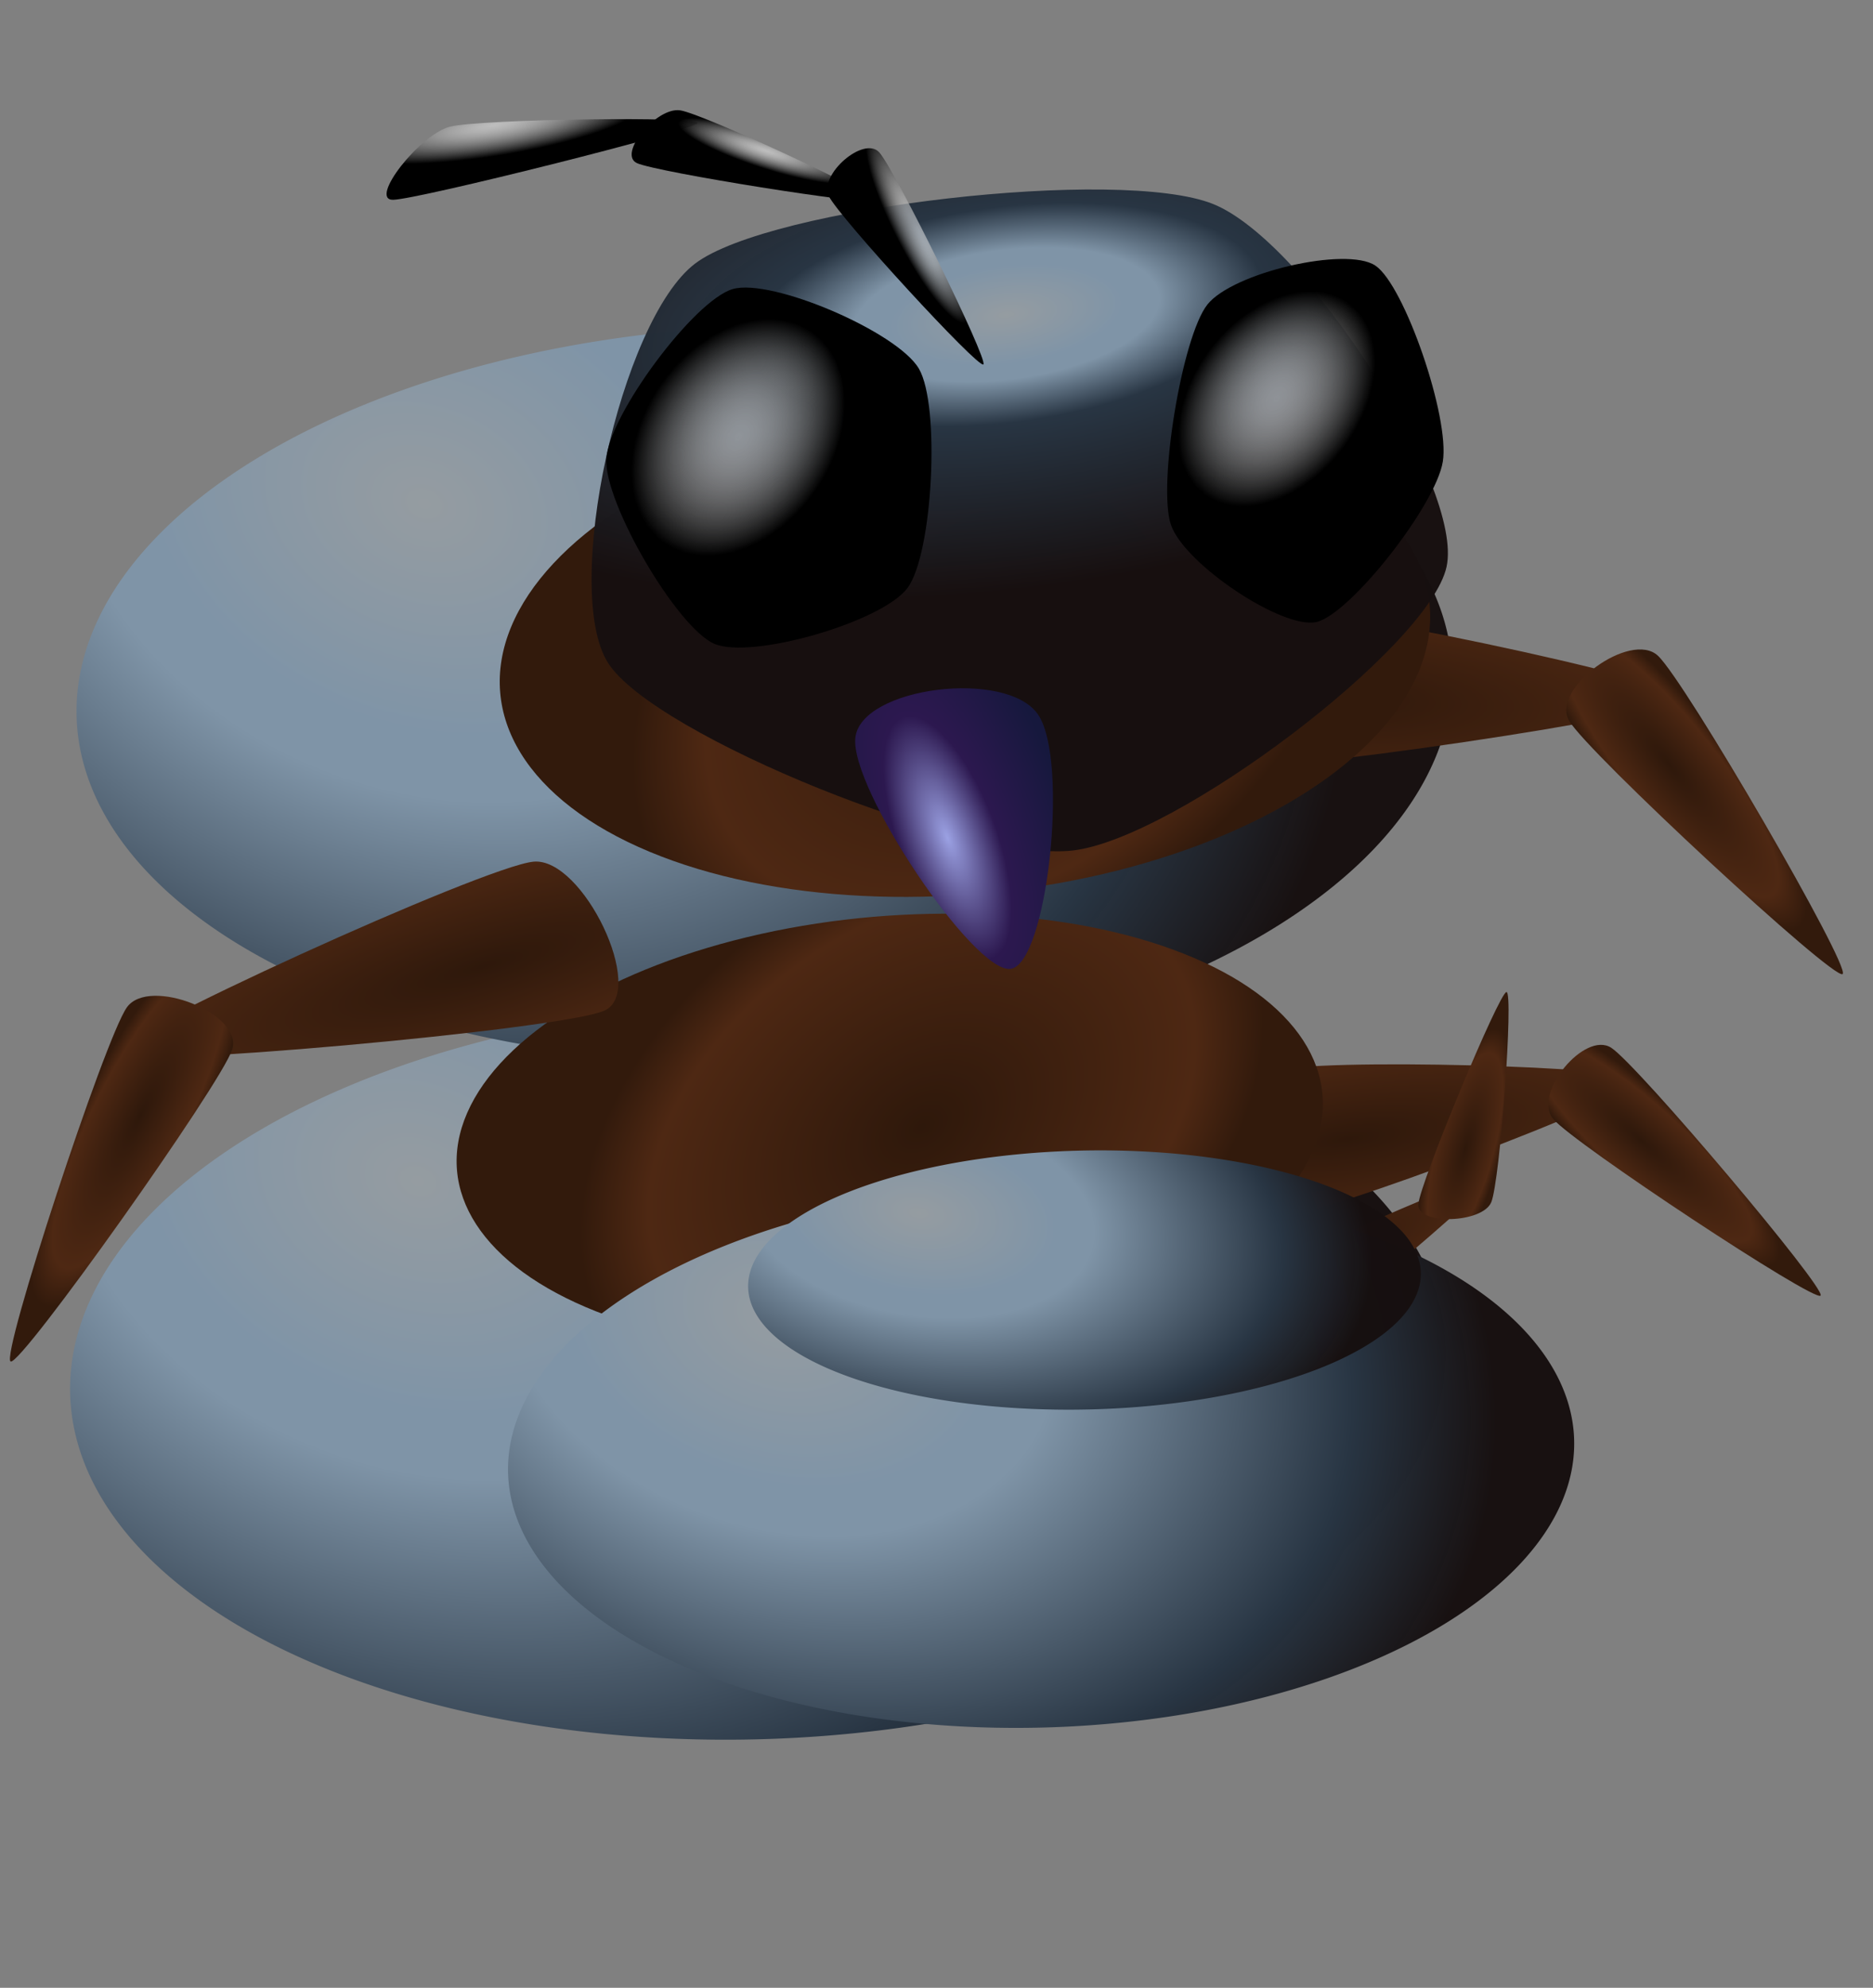 <?xml version="1.0" encoding="UTF-8" standalone="no"?>
<!-- Created with Inkscape (http://www.inkscape.org/) -->

<svg
   width="59.258mm"
   height="62.855mm"
   viewBox="0 0 59.258 62.855"
   version="1.1"
   id="svg5"
   inkscape:version="1.1 (c68e22c387, 2021-05-23)"
   sodipodi:docname="PillRoller1.svg"
   xmlns:inkscape="http://www.inkscape.org/namespaces/inkscape"
   xmlns:sodipodi="http://sodipodi.sourceforge.net/DTD/sodipodi-0.dtd"
   xmlns:xlink="http://www.w3.org/1999/xlink"
   xmlns="http://www.w3.org/2000/svg"
   xmlns:svg="http://www.w3.org/2000/svg">
  <rect x="0" y="0" width="59.258" height="62.855" fill="#808080" stroke="none"/>
  <sodipodi:namedview
     id="namedview7"
     pagecolor="#ffffff"
     bordercolor="#666666"
     borderopacity="1.0"
     inkscape:pageshadow="2"
     inkscape:pageopacity="0.0"
     inkscape:pagecheckerboard="0"
     inkscape:document-units="mm"
     showgrid="false"
     inkscape:snap-nodes="false"
     inkscape:snap-others="false"
     inkscape:snap-grids="false"
     inkscape:snap-to-guides="false"
     inkscape:zoom="2"
     inkscape:cx="229.25"
     inkscape:cy="135.25"
     inkscape:window-width="1920"
     inkscape:window-height="1017"
     inkscape:window-x="1912"
     inkscape:window-y="-8"
     inkscape:window-maximized="1"
     inkscape:current-layer="g52825"
     inkscape:snap-global="false"
     fit-margin-top="0.5"
     fit-margin-right="0.5"
     fit-margin-bottom="0.5"
     fit-margin-left="0.5"
     lock-margins="false">
    <inkscape:grid
       type="xygrid"
       id="grid124351"
       originx="2269.421"
       originy="286.843" />
  </sodipodi:namedview>
  <defs
     id="defs2">
    <linearGradient
       inkscape:collect="always"
       id="linearGradient13997">
      <stop
         style="stop-color:#959ca1;stop-opacity:1"
         offset="0"
         id="stop13987" />
      <stop
         style="stop-color:#7f94a7;stop-opacity:1"
         offset="0.179"
         id="stop13989" />
      <stop
         style="stop-color:#7f94a7;stop-opacity:1"
         offset="0.234"
         id="stop13991" />
      <stop
         style="stop-color:#283543;stop-opacity:1"
         offset="0.392"
         id="stop13993" />
      <stop
         style="stop-color:#160f0f;stop-opacity:0.988"
         offset="1"
         id="stop13995" />
    </linearGradient>
    <linearGradient
       inkscape:collect="always"
       id="linearGradient7850">
      <stop
         style="stop-color:#ffffff;stop-opacity:0.488"
         offset="0"
         id="stop7846" />
      <stop
         style="stop-color:#000000;stop-opacity:1"
         offset="1"
         id="stop7848" />
    </linearGradient>
    <linearGradient
       inkscape:collect="always"
       id="linearGradient5452">
      <stop
         style="stop-color:#9ba1e3;stop-opacity:1"
         offset="0"
         id="stop6658" />
      <stop
         style="stop-color:#2c184f;stop-opacity:1"
         offset="0.395"
         id="stop6723" />
      <stop
         style="stop-color:#16183d;stop-opacity:1"
         offset="1"
         id="stop6660" />
    </linearGradient>
    <linearGradient
       inkscape:collect="always"
       id="linearGradient6576">
      <stop
         style="stop-color:#2e180b;stop-opacity:1"
         offset="0"
         id="stop6572" />
      <stop
         style="stop-color:#4e2813;stop-opacity:1;"
         offset="0.8"
         id="stop7205" />
      <stop
         style="stop-color:#321a0c;stop-opacity:1"
         offset="1"
         id="stop6574" />
    </linearGradient>
    <linearGradient
       inkscape:collect="always"
       id="linearGradient5452-3">
      <stop
         style="stop-color:#959ca1;stop-opacity:1"
         offset="0"
         id="stop5448" />
      <stop
         style="stop-color:#7f94a7;stop-opacity:1"
         offset="0.304"
         id="stop11976" />
      <stop
         style="stop-color:#7f94a7;stop-opacity:1"
         offset="0.386"
         id="stop12876" />
      <stop
         style="stop-color:#283543;stop-opacity:1"
         offset="0.8"
         id="stop12234" />
      <stop
         style="stop-color:#160f0f;stop-opacity:0.988"
         offset="1"
         id="stop5450" />
    </linearGradient>
    <inkscape:path-effect
       effect="bspline"
       id="path-effect58017"
       is_visible="true"
       lpeversion="1"
       weight="33.333"
       steps="2"
       helper_size="0"
       apply_no_weight="true"
       apply_with_weight="true"
       only_selected="false" />
    <inkscape:path-effect
       effect="bspline"
       id="path-effect32736"
       is_visible="true"
       lpeversion="1"
       weight="33.333"
       steps="2"
       helper_size="0"
       apply_no_weight="true"
       apply_with_weight="true"
       only_selected="false" />
    <inkscape:path-effect
       effect="bspline"
       id="path-effect32486"
       is_visible="true"
       lpeversion="1"
       weight="33.333"
       steps="2"
       helper_size="0"
       apply_no_weight="true"
       apply_with_weight="true"
       only_selected="false" />
    <inkscape:path-effect
       effect="bspline"
       id="path-effect27261"
       is_visible="true"
       lpeversion="1"
       weight="33.333"
       steps="2"
       helper_size="0"
       apply_no_weight="true"
       apply_with_weight="true"
       only_selected="false" />
    <inkscape:path-effect
       effect="bspline"
       id="path-effect16766"
       is_visible="true"
       lpeversion="1"
       weight="33.333"
       steps="2"
       helper_size="0"
       apply_no_weight="true"
       apply_with_weight="true"
       only_selected="false" />
    <inkscape:path-effect
       effect="bspline"
       id="path-effect16762"
       is_visible="true"
       lpeversion="1"
       weight="33.333"
       steps="2"
       helper_size="0"
       apply_no_weight="true"
       apply_with_weight="true"
       only_selected="false" />
    <inkscape:path-effect
       effect="bspline"
       id="path-effect15411"
       is_visible="true"
       lpeversion="1"
       weight="33.333"
       steps="2"
       helper_size="0"
       apply_no_weight="true"
       apply_with_weight="true"
       only_selected="false" />
    <inkscape:path-effect
       effect="bspline"
       id="path-effect10435"
       is_visible="true"
       lpeversion="1"
       weight="33.333"
       steps="2"
       helper_size="0"
       apply_no_weight="true"
       apply_with_weight="true"
       only_selected="false" />
    <inkscape:path-effect
       effect="bspline"
       id="path-effect10431"
       is_visible="true"
       lpeversion="1"
       weight="33.333"
       steps="2"
       helper_size="0"
       apply_no_weight="true"
       apply_with_weight="true"
       only_selected="false" />
    <inkscape:path-effect
       effect="bspline"
       id="path-effect10361"
       is_visible="true"
       lpeversion="1"
       weight="33.333"
       steps="2"
       helper_size="0"
       apply_no_weight="true"
       apply_with_weight="true"
       only_selected="false" />
    <inkscape:path-effect
       effect="bspline"
       id="path-effect6308"
       is_visible="true"
       lpeversion="1"
       weight="33.333"
       steps="2"
       helper_size="0"
       apply_no_weight="true"
       apply_with_weight="true"
       only_selected="false" />
    <inkscape:path-effect
       effect="bspline"
       id="path-effect3491"
       is_visible="true"
       lpeversion="1"
       weight="33.333"
       steps="2"
       helper_size="0"
       apply_no_weight="true"
       apply_with_weight="true"
       only_selected="false" />
    <inkscape:path-effect
       effect="bspline"
       id="path-effect160184"
       is_visible="true"
       lpeversion="1"
       weight="33.333"
       steps="2"
       helper_size="0"
       apply_no_weight="true"
       apply_with_weight="true"
       only_selected="false" />
    <inkscape:path-effect
       effect="bspline"
       id="path-effect158490"
       is_visible="true"
       lpeversion="1"
       weight="33.333"
       steps="2"
       helper_size="0"
       apply_no_weight="true"
       apply_with_weight="true"
       only_selected="false" />
    <inkscape:path-effect
       effect="bspline"
       id="path-effect156359"
       is_visible="true"
       lpeversion="1"
       weight="33.333"
       steps="2"
       helper_size="0"
       apply_no_weight="true"
       apply_with_weight="true"
       only_selected="false" />
    <inkscape:path-effect
       effect="bspline"
       id="path-effect156352"
       is_visible="true"
       lpeversion="1"
       weight="33.333"
       steps="2"
       helper_size="0"
       apply_no_weight="true"
       apply_with_weight="true"
       only_selected="false" />
    <inkscape:path-effect
       effect="bspline"
       id="path-effect155846"
       is_visible="true"
       lpeversion="1"
       weight="33.333"
       steps="2"
       helper_size="0"
       apply_no_weight="true"
       apply_with_weight="true"
       only_selected="false" />
    <inkscape:path-effect
       effect="bspline"
       id="path-effect155842"
       is_visible="true"
       lpeversion="1"
       weight="33.333"
       steps="2"
       helper_size="0"
       apply_no_weight="true"
       apply_with_weight="true"
       only_selected="false" />
    <inkscape:path-effect
       effect="bspline"
       id="path-effect155838"
       is_visible="true"
       lpeversion="1"
       weight="33.333"
       steps="2"
       helper_size="0"
       apply_no_weight="true"
       apply_with_weight="true"
       only_selected="false" />
    <inkscape:path-effect
       effect="bspline"
       id="path-effect155834"
       is_visible="true"
       lpeversion="1"
       weight="33.333"
       steps="2"
       helper_size="0"
       apply_no_weight="true"
       apply_with_weight="true"
       only_selected="false" />
    <inkscape:path-effect
       effect="bspline"
       id="path-effect155415"
       is_visible="true"
       lpeversion="1"
       weight="33.333"
       steps="2"
       helper_size="0"
       apply_no_weight="true"
       apply_with_weight="true"
       only_selected="false" />
    <inkscape:path-effect
       effect="bspline"
       id="path-effect147247"
       is_visible="true"
       lpeversion="1"
       weight="33.333"
       steps="2"
       helper_size="0"
       apply_no_weight="true"
       apply_with_weight="true"
       only_selected="false" />
    <inkscape:path-effect
       effect="bspline"
       id="path-effect144351"
       is_visible="true"
       lpeversion="1"
       weight="33.333"
       steps="2"
       helper_size="0"
       apply_no_weight="true"
       apply_with_weight="true"
       only_selected="false" />
    <inkscape:path-effect
       effect="bspline"
       id="path-effect143174"
       is_visible="true"
       lpeversion="1"
       weight="33.333"
       steps="2"
       helper_size="0"
       apply_no_weight="true"
       apply_with_weight="true"
       only_selected="false" />
    <inkscape:path-effect
       effect="bspline"
       id="path-effect124359"
       is_visible="true"
       lpeversion="1"
       weight="33.333"
       steps="2"
       helper_size="0"
       apply_no_weight="true"
       apply_with_weight="true"
       only_selected="false" />
    <inkscape:path-effect
       effect="bspline"
       id="path-effect124355"
       is_visible="true"
       lpeversion="1"
       weight="33.333"
       steps="2"
       helper_size="0"
       apply_no_weight="true"
       apply_with_weight="true"
       only_selected="false" />
    <inkscape:path-effect
       effect="bspline"
       id="path-effect124349"
       is_visible="true"
       lpeversion="1"
       weight="33.333"
       steps="2"
       helper_size="0"
       apply_no_weight="true"
       apply_with_weight="true"
       only_selected="false" />
    <inkscape:path-effect
       effect="bspline"
       id="path-effect122560"
       is_visible="true"
       lpeversion="1"
       weight="33.333"
       steps="2"
       helper_size="0"
       apply_no_weight="true"
       apply_with_weight="true"
       only_selected="false" />
    <inkscape:path-effect
       effect="bspline"
       id="path-effect121041"
       is_visible="true"
       lpeversion="1"
       weight="33.333"
       steps="2"
       helper_size="0"
       apply_no_weight="true"
       apply_with_weight="true"
       only_selected="false" />
    <inkscape:path-effect
       effect="bspline"
       id="path-effect120298"
       is_visible="true"
       lpeversion="1"
       weight="33.333"
       steps="2"
       helper_size="0"
       apply_no_weight="true"
       apply_with_weight="true"
       only_selected="false" />
    <inkscape:path-effect
       effect="bspline"
       id="path-effect119095"
       is_visible="true"
       lpeversion="1"
       weight="33.333"
       steps="2"
       helper_size="0"
       apply_no_weight="true"
       apply_with_weight="true"
       only_selected="false" />
    <inkscape:path-effect
       effect="bspline"
       id="path-effect119091"
       is_visible="true"
       lpeversion="1"
       weight="33.333"
       steps="2"
       helper_size="0"
       apply_no_weight="true"
       apply_with_weight="true"
       only_selected="false" />
    <inkscape:path-effect
       effect="bspline"
       id="path-effect118522"
       is_visible="true"
       lpeversion="1"
       weight="33.333"
       steps="2"
       helper_size="0"
       apply_no_weight="true"
       apply_with_weight="true"
       only_selected="false" />
    <inkscape:path-effect
       effect="bspline"
       id="path-effect113872"
       is_visible="true"
       lpeversion="1"
       weight="33.333"
       steps="2"
       helper_size="0"
       apply_no_weight="true"
       apply_with_weight="true"
       only_selected="false" />
    <inkscape:path-effect
       effect="bspline"
       id="path-effect113227"
       is_visible="true"
       lpeversion="1"
       weight="33.333"
       steps="2"
       helper_size="0"
       apply_no_weight="true"
       apply_with_weight="true"
       only_selected="false" />
    <inkscape:path-effect
       effect="bspline"
       id="path-effect104273"
       is_visible="true"
       lpeversion="1"
       weight="33.333"
       steps="2"
       helper_size="0"
       apply_no_weight="true"
       apply_with_weight="true"
       only_selected="false" />
    <inkscape:path-effect
       effect="bspline"
       id="path-effect104269"
       is_visible="true"
       lpeversion="1"
       weight="33.333"
       steps="2"
       helper_size="0"
       apply_no_weight="true"
       apply_with_weight="true"
       only_selected="false" />
    <inkscape:path-effect
       effect="bspline"
       id="path-effect101473"
       is_visible="true"
       lpeversion="1"
       weight="33.333"
       steps="2"
       helper_size="0"
       apply_no_weight="true"
       apply_with_weight="true"
       only_selected="false" />
    <inkscape:path-effect
       effect="bspline"
       id="path-effect97456"
       is_visible="true"
       lpeversion="1"
       weight="33.333"
       steps="2"
       helper_size="0"
       apply_no_weight="true"
       apply_with_weight="true"
       only_selected="false" />
    <inkscape:path-effect
       effect="bspline"
       id="path-effect96946"
       is_visible="true"
       lpeversion="1"
       weight="33.333"
       steps="2"
       helper_size="0"
       apply_no_weight="true"
       apply_with_weight="true"
       only_selected="false" />
    <inkscape:path-effect
       effect="bspline"
       id="path-effect96942"
       is_visible="true"
       lpeversion="1"
       weight="33.333"
       steps="2"
       helper_size="0"
       apply_no_weight="true"
       apply_with_weight="true"
       only_selected="false" />
    <inkscape:path-effect
       effect="bspline"
       id="path-effect87848"
       is_visible="true"
       lpeversion="1"
       weight="33.333"
       steps="2"
       helper_size="0"
       apply_no_weight="true"
       apply_with_weight="true"
       only_selected="false" />
    <inkscape:path-effect
       effect="bspline"
       id="path-effect81795"
       is_visible="true"
       lpeversion="1"
       weight="33.333"
       steps="2"
       helper_size="0"
       apply_no_weight="true"
       apply_with_weight="true"
       only_selected="false" />
    <inkscape:path-effect
       effect="bspline"
       id="path-effect80824"
       is_visible="true"
       lpeversion="1"
       weight="33.333"
       steps="2"
       helper_size="0"
       apply_no_weight="true"
       apply_with_weight="true"
       only_selected="false" />
    <inkscape:path-effect
       effect="bspline"
       id="path-effect74655"
       is_visible="true"
       lpeversion="1"
       weight="33.333"
       steps="2"
       helper_size="0"
       apply_no_weight="true"
       apply_with_weight="true"
       only_selected="false" />
    <inkscape:path-effect
       effect="bspline"
       id="path-effect67139"
       is_visible="true"
       lpeversion="1"
       weight="33.333"
       steps="2"
       helper_size="0"
       apply_no_weight="true"
       apply_with_weight="true"
       only_selected="false" />
    <inkscape:path-effect
       effect="bspline"
       id="path-effect65202"
       is_visible="true"
       lpeversion="1"
       weight="33.333"
       steps="2"
       helper_size="0"
       apply_no_weight="true"
       apply_with_weight="true"
       only_selected="false" />
    <inkscape:path-effect
       effect="bspline"
       id="path-effect54462"
       is_visible="true"
       lpeversion="1"
       weight="33.333"
       steps="2"
       helper_size="0"
       apply_no_weight="true"
       apply_with_weight="true"
       only_selected="false" />
    <inkscape:path-effect
       effect="bspline"
       id="path-effect54368"
       is_visible="true"
       lpeversion="1"
       weight="33.333"
       steps="2"
       helper_size="0"
       apply_no_weight="true"
       apply_with_weight="true"
       only_selected="false" />
    <inkscape:path-effect
       effect="bspline"
       id="path-effect52883"
       is_visible="true"
       lpeversion="1"
       weight="33.333"
       steps="2"
       helper_size="0"
       apply_no_weight="true"
       apply_with_weight="true"
       only_selected="false" />
    <marker
       style="overflow:visible"
       id="Arrow1Lstart"
       refX="0"
       refY="0"
       orient="auto"
       inkscape:stockid="Arrow1Lstart"
       inkscape:isstock="true">
      <path
         transform="matrix(0.8,0,0,0.8,10,0)"
         style="fill:context-stroke;fill-rule:evenodd;stroke:context-stroke;stroke-width:1pt"
         d="M 0,0 5,-5 -12.5,0 5,5 Z"
         id="path49299" />
    </marker>
    <linearGradient
       inkscape:collect="always"
       id="linearGradient43338">
      <stop
         style="stop-color:#24163d;stop-opacity:1"
         offset="0"
         id="stop43334" />
      <stop
         style="stop-color:#82288f;stop-opacity:1"
         offset="1"
         id="stop43336" />
    </linearGradient>
    <inkscape:path-effect
       effect="skeletal"
       id="path-effect39180"
       is_visible="true"
       lpeversion="1"
       pattern="m -1104.8,-61.85 a 15.133,18.266 29.558 0 1 -22.234,-0.23 15.133,18.266 29.558 0 1 3.824,-24.826 15.133,18.266 29.558 0 1 22.234,0.23 15.133,18.266 29.558 0 1 -3.824,24.826 z"
       copytype="repeated"
       prop_scale="1"
       scale_y_rel="false"
       spacing="-0.5"
       normal_offset="0"
       tang_offset="0"
       prop_units="true"
       vertical_pattern="false"
       hide_knot="false"
       fuse_tolerance="0" />
    <inkscape:path-effect
       effect="bspline"
       id="path-effect39178"
       is_visible="true"
       lpeversion="1"
       weight="33.333"
       steps="2"
       helper_size="0"
       apply_no_weight="true"
       apply_with_weight="true"
       only_selected="false" />
    <inkscape:path-effect
       effect="skeletal"
       id="path-effect39114"
       is_visible="true"
       lpeversion="1"
       pattern="M 0,0 H 1"
       copytype="single_stretched"
       prop_scale="1"
       scale_y_rel="false"
       spacing="0"
       normal_offset="0"
       tang_offset="0"
       prop_units="false"
       vertical_pattern="false"
       hide_knot="false"
       fuse_tolerance="0" />
    <inkscape:path-effect
       effect="offset"
       id="path-effect39112"
       is_visible="true"
       lpeversion="1"
       linejoin_type="miter"
       unit="mm"
       offset="0"
       miter_limit="4"
       attempt_force_join="false"
       update_on_knot_move="true" />
    <inkscape:path-effect
       effect="skeletal"
       id="path-effect38218"
       is_visible="true"
       lpeversion="1"
       pattern="m -1576.476,-370.787 c -5.967,6.092 -7.889,-4.713 -16.417,-4.624 -8.527,0.088 -10.225,10.931 -16.317,4.963 -6.092,-5.967 4.713,-7.889 4.624,-16.417 -0.088,-8.527 -10.931,-10.225 -4.963,-16.318 5.967,-6.092 7.889,4.713 16.417,4.624 8.527,-0.088 10.225,-10.931 16.318,-4.963 6.092,5.967 -6.98,8.302 -6.892,16.83 0.088,8.527 13.198,9.812 7.231,15.905 z"
       copytype="repeated"
       prop_scale="0.5"
       scale_y_rel="false"
       spacing="1"
       normal_offset="1"
       tang_offset="10"
       prop_units="false"
       vertical_pattern="false"
       hide_knot="false"
       fuse_tolerance="0" />
    <inkscape:path-effect
       effect="skeletal"
       id="path-effect38003"
       is_visible="true"
       lpeversion="1"
       pattern="m -4027.51,-648.466 c -31.174,27.356 -10.648,4.559 -47.873,14.952 -37.225,10.393 -45.273,53.026 -71.376,23.527 -26.103,-29.499 -12.902,-70.853 -13.588,-114.358 -0.686,-43.505 -68.877,-26.262 -40.069,-55.293 28.808,-29.031 53.705,-0.265 95.5,5.906 41.795,6.171 47.402,-56.578 71.377,-18.524 23.975,38.054 14.713,22.622 11.895,60.577 -2.818,37.955 25.308,55.855 -5.866,83.212 z"
       copytype="single_stretched"
       prop_scale="5"
       scale_y_rel="false"
       spacing="0"
       normal_offset="0"
       tang_offset="0"
       prop_units="false"
       vertical_pattern="false"
       hide_knot="false"
       fuse_tolerance="0" />
    <inkscape:path-effect
       effect="skeletal"
       id="path-effect36905"
       is_visible="true"
       lpeversion="1"
       pattern="m -1088.365,-96.552 h 24.291 v 26.403 h -24.291 z"
       copytype="repeated_stretched"
       prop_scale="1"
       scale_y_rel="false"
       spacing="0"
       normal_offset="0"
       tang_offset="0"
       prop_units="false"
       vertical_pattern="false"
       hide_knot="false"
       fuse_tolerance="0" />
    <inkscape:path-effect
       effect="bspline"
       id="path-effect36903"
       is_visible="true"
       lpeversion="1"
       weight="33.333"
       steps="2"
       helper_size="0"
       apply_no_weight="true"
       apply_with_weight="true"
       only_selected="false" />
    <pattern
       inkscape:collect="always"
       xlink:href="#pattern36536"
       id="pattern36850"
       patternTransform="translate(3.28125e-5)" />
    <inkscape:path-effect
       effect="skeletal"
       id="path-effect36671"
       is_visible="true"
       lpeversion="1"
       pattern="m 126.368,-150.642 h 1"
       copytype="single_stretched"
       prop_scale="1"
       scale_y_rel="false"
       spacing="0"
       normal_offset="0"
       tang_offset="0"
       prop_units="false"
       vertical_pattern="false"
       hide_knot="false"
       fuse_tolerance="0" />
    <inkscape:path-effect
       effect="bspline"
       id="path-effect34492"
       is_visible="true"
       lpeversion="1"
       weight="33.333"
       steps="2"
       helper_size="0"
       apply_no_weight="true"
       apply_with_weight="true"
       only_selected="false" />
    <inkscape:path-effect
       effect="bspline"
       id="path-effect33702"
       is_visible="true"
       lpeversion="1"
       weight="33.333"
       steps="2"
       helper_size="0"
       apply_no_weight="true"
       apply_with_weight="true"
       only_selected="false" />
    <inkscape:path-effect
       effect="bspline"
       id="path-effect33694"
       is_visible="true"
       lpeversion="1"
       weight="33.333"
       steps="2"
       helper_size="0"
       apply_no_weight="true"
       apply_with_weight="true"
       only_selected="false" />
    <inkscape:path-effect
       effect="bspline"
       id="path-effect33686"
       is_visible="true"
       lpeversion="1"
       weight="33.333"
       steps="2"
       helper_size="0"
       apply_no_weight="true"
       apply_with_weight="true"
       only_selected="false" />
    <inkscape:path-effect
       effect="bspline"
       id="path-effect18647"
       is_visible="true"
       lpeversion="1"
       weight="33.333"
       steps="2"
       helper_size="0"
       apply_no_weight="true"
       apply_with_weight="true"
       only_selected="false" />
    <inkscape:path-effect
       effect="bspline"
       id="path-effect15581"
       is_visible="true"
       lpeversion="1"
       weight="33.333"
       steps="2"
       helper_size="0"
       apply_no_weight="true"
       apply_with_weight="true"
       only_selected="false" />
    <inkscape:path-effect
       effect="bspline"
       id="path-effect15577"
       is_visible="true"
       lpeversion="1"
       weight="33.333"
       steps="2"
       helper_size="0"
       apply_no_weight="true"
       apply_with_weight="true"
       only_selected="false" />
    <inkscape:path-effect
       effect="bspline"
       id="path-effect4251"
       is_visible="true"
       lpeversion="1"
       weight="33.333"
       steps="2"
       helper_size="0"
       apply_no_weight="true"
       apply_with_weight="true"
       only_selected="false" />
    <inkscape:path-effect
       effect="bspline"
       id="path-effect3222"
       is_visible="true"
       lpeversion="1"
       weight="33.333"
       steps="2"
       helper_size="0"
       apply_no_weight="true"
       apply_with_weight="true"
       only_selected="false" />
    <inkscape:path-effect
       effect="bspline"
       id="path-effect1335"
       is_visible="true"
       lpeversion="1"
       weight="33.333"
       steps="2"
       helper_size="0"
       apply_no_weight="true"
       apply_with_weight="true"
       only_selected="false" />
    <inkscape:path-effect
       effect="bspline"
       id="path-effect14310"
       is_visible="true"
       lpeversion="1"
       weight="33.333"
       steps="2"
       helper_size="0"
       apply_no_weight="true"
       apply_with_weight="true"
       only_selected="false" />
    <inkscape:path-effect
       effect="bspline"
       id="path-effect14306"
       is_visible="true"
       lpeversion="1"
       weight="33.333"
       steps="2"
       helper_size="0"
       apply_no_weight="true"
       apply_with_weight="true"
       only_selected="false" />
    <inkscape:path-effect
       effect="bspline"
       id="path-effect13197"
       is_visible="true"
       lpeversion="1"
       weight="33.333"
       steps="2"
       helper_size="0"
       apply_no_weight="true"
       apply_with_weight="true"
       only_selected="false" />
    <inkscape:path-effect
       effect="bspline"
       id="path-effect12942"
       is_visible="true"
       lpeversion="1"
       weight="33.333"
       steps="2"
       helper_size="0"
       apply_no_weight="true"
       apply_with_weight="true"
       only_selected="false" />
    <inkscape:path-effect
       effect="bspline"
       id="path-effect8463"
       is_visible="true"
       lpeversion="1"
       weight="33.333"
       steps="2"
       helper_size="0"
       apply_no_weight="true"
       apply_with_weight="true"
       only_selected="false" />
    <inkscape:path-effect
       effect="bspline"
       id="path-effect8261"
       is_visible="true"
       lpeversion="1"
       weight="33.333"
       steps="2"
       helper_size="0"
       apply_no_weight="true"
       apply_with_weight="true"
       only_selected="false" />
    <inkscape:path-effect
       effect="bspline"
       id="path-effect354134"
       is_visible="true"
       lpeversion="1"
       weight="33.333"
       steps="2"
       helper_size="0"
       apply_no_weight="true"
       apply_with_weight="true"
       only_selected="false" />
    <inkscape:path-effect
       effect="bspline"
       id="path-effect354130"
       is_visible="true"
       lpeversion="1"
       weight="33.333"
       steps="2"
       helper_size="0"
       apply_no_weight="true"
       apply_with_weight="true"
       only_selected="false" />
    <inkscape:path-effect
       effect="bspline"
       id="path-effect346946"
       is_visible="true"
       lpeversion="1"
       weight="33.333"
       steps="2"
       helper_size="0"
       apply_no_weight="true"
       apply_with_weight="true"
       only_selected="false" />
    <inkscape:path-effect
       effect="bspline"
       id="path-effect342770"
       is_visible="true"
       lpeversion="1"
       weight="33.333"
       steps="2"
       helper_size="0"
       apply_no_weight="true"
       apply_with_weight="true"
       only_selected="false" />
    <inkscape:path-effect
       effect="bspline"
       id="path-effect330367"
       is_visible="true"
       lpeversion="1"
       weight="33.333"
       steps="2"
       helper_size="0"
       apply_no_weight="true"
       apply_with_weight="true"
       only_selected="false" />
    <inkscape:path-effect
       effect="bspline"
       id="path-effect298971"
       is_visible="true"
       lpeversion="1"
       weight="33.333"
       steps="2"
       helper_size="0"
       apply_no_weight="true"
       apply_with_weight="true"
       only_selected="false" />
    <inkscape:path-effect
       effect="bspline"
       id="path-effect295961"
       is_visible="true"
       lpeversion="1"
       weight="33.333"
       steps="2"
       helper_size="0"
       apply_no_weight="true"
       apply_with_weight="true"
       only_selected="false" />
    <inkscape:path-effect
       effect="bspline"
       id="path-effect278818"
       is_visible="true"
       lpeversion="1"
       weight="33.333"
       steps="2"
       helper_size="0"
       apply_no_weight="true"
       apply_with_weight="true"
       only_selected="false" />
    <inkscape:path-effect
       effect="bspline"
       id="path-effect278814"
       is_visible="true"
       lpeversion="1"
       weight="33.333"
       steps="2"
       helper_size="0"
       apply_no_weight="true"
       apply_with_weight="true"
       only_selected="false" />
    <inkscape:path-effect
       effect="bspline"
       id="path-effect268066"
       is_visible="true"
       lpeversion="1"
       weight="33.333"
       steps="2"
       helper_size="0"
       apply_no_weight="true"
       apply_with_weight="true"
       only_selected="false" />
    <inkscape:path-effect
       effect="bspline"
       id="path-effect266956"
       is_visible="true"
       lpeversion="1"
       weight="33.333"
       steps="2"
       helper_size="0"
       apply_no_weight="true"
       apply_with_weight="true"
       only_selected="false" />
    <inkscape:path-effect
       effect="bspline"
       id="path-effect266952"
       is_visible="true"
       lpeversion="1"
       weight="33.333"
       steps="2"
       helper_size="0"
       apply_no_weight="true"
       apply_with_weight="true"
       only_selected="false" />
    <inkscape:path-effect
       effect="bspline"
       id="path-effect241761"
       is_visible="true"
       lpeversion="1"
       weight="33.333"
       steps="2"
       helper_size="0"
       apply_no_weight="true"
       apply_with_weight="true"
       only_selected="false" />
    <inkscape:path-effect
       effect="bspline"
       id="path-effect237712"
       is_visible="true"
       lpeversion="1"
       weight="33.333"
       steps="2"
       helper_size="0"
       apply_no_weight="true"
       apply_with_weight="true"
       only_selected="false" />
    <inkscape:path-effect
       effect="bspline"
       id="path-effect224047"
       is_visible="true"
       lpeversion="1"
       weight="33.333"
       steps="2"
       helper_size="0"
       apply_no_weight="true"
       apply_with_weight="true"
       only_selected="false" />
    <inkscape:path-effect
       effect="bspline"
       id="path-effect224040"
       is_visible="true"
       lpeversion="1"
       weight="33.333"
       steps="2"
       helper_size="0"
       apply_no_weight="true"
       apply_with_weight="true"
       only_selected="false" />
    <inkscape:path-effect
       effect="bspline"
       id="path-effect216157"
       is_visible="true"
       lpeversion="1"
       weight="33.333"
       steps="2"
       helper_size="0"
       apply_no_weight="true"
       apply_with_weight="true"
       only_selected="false" />
    <inkscape:path-effect
       effect="bspline"
       id="path-effect182943"
       is_visible="true"
       lpeversion="1"
       weight="33.333"
       steps="2"
       helper_size="0"
       apply_no_weight="true"
       apply_with_weight="true"
       only_selected="false" />
    <inkscape:path-effect
       effect="bspline"
       id="path-effect179708"
       is_visible="true"
       lpeversion="1"
       weight="33.333"
       steps="2"
       helper_size="0"
       apply_no_weight="true"
       apply_with_weight="true"
       only_selected="false" />
    <inkscape:path-effect
       effect="bspline"
       id="path-effect165345"
       is_visible="true"
       lpeversion="1"
       weight="33.333"
       steps="2"
       helper_size="0"
       apply_no_weight="true"
       apply_with_weight="true"
       only_selected="false" />
    <inkscape:path-effect
       effect="bspline"
       id="path-effect149972"
       is_visible="true"
       lpeversion="1"
       weight="33.333"
       steps="2"
       helper_size="0"
       apply_no_weight="true"
       apply_with_weight="true"
       only_selected="false" />
    <inkscape:path-effect
       effect="bspline"
       id="path-effect149840"
       is_visible="true"
       lpeversion="1"
       weight="33.333"
       steps="2"
       helper_size="0"
       apply_no_weight="true"
       apply_with_weight="true"
       only_selected="false" />
    <inkscape:path-effect
       effect="bspline"
       id="path-effect149836"
       is_visible="true"
       lpeversion="1"
       weight="33.333"
       steps="2"
       helper_size="0"
       apply_no_weight="true"
       apply_with_weight="true"
       only_selected="false" />
    <inkscape:path-effect
       effect="bspline"
       id="path-effect133991"
       is_visible="true"
       lpeversion="1"
       weight="33.333"
       steps="2"
       helper_size="0"
       apply_no_weight="true"
       apply_with_weight="true"
       only_selected="false" />
    <inkscape:path-effect
       effect="bspline"
       id="path-effect126551"
       is_visible="true"
       lpeversion="1"
       weight="33.333"
       steps="2"
       helper_size="0"
       apply_no_weight="true"
       apply_with_weight="true"
       only_selected="false" />
    <inkscape:path-effect
       effect="bspline"
       id="path-effect125215"
       is_visible="true"
       lpeversion="1"
       weight="33.333"
       steps="2"
       helper_size="0"
       apply_no_weight="true"
       apply_with_weight="true"
       only_selected="false" />
    <inkscape:path-effect
       effect="bspline"
       id="path-effect113747"
       is_visible="true"
       lpeversion="1"
       weight="33.333"
       steps="2"
       helper_size="0"
       apply_no_weight="true"
       apply_with_weight="true"
       only_selected="false" />
    <inkscape:path-effect
       effect="bspline"
       id="path-effect92188"
       is_visible="true"
       lpeversion="1"
       weight="33.333"
       steps="2"
       helper_size="0"
       apply_no_weight="true"
       apply_with_weight="true"
       only_selected="false" />
    <inkscape:path-effect
       effect="bspline"
       id="path-effect91054"
       is_visible="true"
       lpeversion="1"
       weight="33.333"
       steps="2"
       helper_size="0"
       apply_no_weight="true"
       apply_with_weight="true"
       only_selected="false" />
    <inkscape:path-effect
       effect="bspline"
       id="path-effect75739"
       is_visible="true"
       lpeversion="1"
       weight="33.333"
       steps="2"
       helper_size="0"
       apply_no_weight="true"
       apply_with_weight="true"
       only_selected="false" />
    <inkscape:path-effect
       effect="bspline"
       id="path-effect73918"
       is_visible="true"
       lpeversion="1"
       weight="33.333"
       steps="2"
       helper_size="0"
       apply_no_weight="true"
       apply_with_weight="true"
       only_selected="false" />
    <inkscape:path-effect
       effect="bspline"
       id="path-effect5829"
       is_visible="true"
       lpeversion="1"
       weight="33.333"
       steps="2"
       helper_size="0"
       apply_no_weight="true"
       apply_with_weight="true"
       only_selected="false" />
    <inkscape:path-effect
       effect="bspline"
       id="path-effect5559"
       is_visible="true"
       lpeversion="1"
       weight="33.333"
       steps="2"
       helper_size="0"
       apply_no_weight="true"
       apply_with_weight="true"
       only_selected="false" />
    <inkscape:path-effect
       effect="bspline"
       id="path-effect1560"
       is_visible="true"
       lpeversion="1"
       weight="33.333"
       steps="2"
       helper_size="0"
       apply_no_weight="true"
       apply_with_weight="true"
       only_selected="false" />
    <inkscape:path-effect
       effect="fill_between_many"
       method="originald"
       linkedpaths="#rect14067,0,1"
       id="path-effect14191"
       is_visible="true"
       lpeversion="0"
       join="true"
       close="true"
       autoreverse="true"
       applied="false" />
    <inkscape:path-effect
       effect="fill_between_many"
       method="originald"
       linkedpaths="#path14304,0,1|#path14308,0,1"
       id="path-effect14396"
       is_visible="true"
       lpeversion="0"
       join="true"
       close="true"
       autoreverse="true"
       applied="false" />
    <pattern
       patternUnits="userSpaceOnUse"
       width="91.81"
       height="99.79"
       patternTransform="translate(-3064.411,49.323)"
       id="pattern36536">
      <ellipse
         style="fill:#857219;fill-opacity:1;stroke:#000000;stroke-width:1.89;stroke-linecap:round;stroke-linejoin:bevel;stroke-miterlimit:4;stroke-dasharray:none;stroke-opacity:1;stop-color:#000000"
         id="path34375"
         cx="65.563"
         cy="17.27"
         rx="41.977"
         ry="51.517"
         transform="rotate(32.628)" />
    </pattern>
    <pattern
       patternUnits="userSpaceOnUse"
       width="91.81"
       height="99.79"
       patternTransform="translate(-3064.411,49.323)"
       id="pattern36536-0">
      <ellipse
         style="fill:#857219;fill-opacity:1;stroke:#000000;stroke-width:1.89;stroke-linecap:round;stroke-linejoin:bevel;stroke-miterlimit:4;stroke-dasharray:none;stroke-opacity:1;stop-color:#000000"
         id="path34375-7"
         cx="65.563"
         cy="17.27"
         rx="41.977"
         ry="51.517"
         transform="rotate(32.628)" />
    </pattern>
    <pattern
       patternUnits="userSpaceOnUse"
       width="91.81"
       height="99.79"
       patternTransform="translate(-3064.411,49.323)"
       id="pattern36847">
      <rect
         style="fill:url(#pattern36850);stroke:none"
         width="91.81"
         height="99.79"
         x="4.5474735e-13"
         y="-1.4210855e-14"
         id="rect36539"
         inkscape:transform-center-x="-4.6406249" />
    </pattern>
    <pattern
       patternUnits="userSpaceOnUse"
       width="176.277"
       height="186.62"
       patternTransform="translate(-3606.587,-775.505)"
       id="pattern37718">
      <path
         sodipodi:type="star"
         style="fill:#857219;fill-opacity:1;stroke:none;stroke-width:188.976;stroke-linecap:round;stroke-linejoin:bevel;stroke-miterlimit:4;stroke-dasharray:none;stroke-opacity:1;stop-color:#000000"
         id="path37614"
         inkscape:flatsided="false"
         sodipodi:sides="4"
         sodipodi:cx="-3524.0642"
         sodipodi:cy="-674.59113"
         sodipodi:r1="107.46133"
         sodipodi:r2="53.730663"
         sodipodi:arg1="0.49734272"
         sodipodi:arg2="1.2827409"
         inkscape:rounded="0.5"
         inkscape:randomized="0.2"
         d="m -3438.724,-603.822 c -26.11,27.989 -28.166,-36.06 -66.77,-17.171 -38.604,18.889 -36.669,67.615 -71.045,53.773 -34.377,-13.842 11.093,-65.155 10.338,-104.838 -0.756,-39.683 -46.854,3.666 -35.865,-34.983 10.989,-38.649 32.617,15.959 64.453,-2.669 31.836,-18.628 41.525,-84.819 74.07,-60.488 32.545,24.331 -35.286,53.537 -12.654,89.757 22.632,36.22 63.583,48.63 37.474,76.619 z"
         transform="translate(3606.587,775.505)"
         inkscape:transform-center-x="-1.8396889"
         inkscape:transform-center-y="-2.0117271" />
    </pattern>
    <radialGradient
       inkscape:collect="always"
       xlink:href="#linearGradient43338"
       id="radialGradient43864-8"
       cx="-1162.911"
       cy="-95.457"
       fx="-1162.911"
       fy="-95.457"
       r="8.624"
       gradientTransform="matrix(1,0,0,1.099,0,9.408)"
       gradientUnits="userSpaceOnUse" />
    <radialGradient
       inkscape:collect="always"
       xlink:href="#linearGradient43338"
       id="radialGradient43864-82"
       cx="-1162.911"
       cy="-95.457"
       fx="-1162.911"
       fy="-95.457"
       r="8.624"
       gradientTransform="matrix(1,0,0,1.099,0,9.408)"
       gradientUnits="userSpaceOnUse" />
    <radialGradient
       inkscape:collect="always"
       xlink:href="#linearGradient5452-3"
       id="radialGradient46147"
       gradientUnits="userSpaceOnUse"
       gradientTransform="matrix(3.244,1.338,-1.027,2.49,2236.514,1423.137)"
       cx="-1060.259"
       cy="-71.851"
       fx="-1060.259"
       fy="-71.851"
       r="8.624" />
    <inkscape:path-effect
       effect="fill_between_many"
       method="originald"
       linkedpaths="#path113225,0,1|#path113870,0,1"
       id="path-effect39843"
       join="true"
       close="true"
       autoreverse="true"
       is_visible="true"
       lpeversion="0"
       applied="false" />
    <inkscape:path-effect
       effect="fill_between_many"
       method="originald"
       linkedpaths="#path113870,0,1|#path113225,0,1"
       id="path-effect40060"
       join="true"
       close="true"
       autoreverse="true"
       is_visible="true"
       lpeversion="0"
       applied="false" />
    <radialGradient
       inkscape:collect="always"
       xlink:href="#linearGradient13997"
       id="radialGradient5843"
       cx="152.106"
       cy="12.225"
       fx="152.106"
       fy="12.225"
       r="25.415"
       gradientTransform="matrix(1.524,-0.253,0.082,0.825,-79.074,39.597)"
       gradientUnits="userSpaceOnUse" />
    <radialGradient
       inkscape:collect="always"
       xlink:href="#linearGradient6576"
       id="radialGradient6412"
       cx="-1026.954"
       cy="339.631"
       fx="-1026.954"
       fy="339.631"
       r="12.26"
       gradientTransform="matrix(0.871,0.003,-0.017,1.088,-217.3,-478.951)"
       gradientUnits="userSpaceOnUse" />
    <radialGradient
       inkscape:collect="always"
       xlink:href="#linearGradient7850"
       id="radialGradient7852"
       cx="113.018"
       cy="-26.739"
       fx="113.018"
       fy="-26.739"
       r="11.044"
       gradientTransform="matrix(-0.672,0.294,-0.25,-0.488,159.812,-80.618)"
       gradientUnits="userSpaceOnUse" />
    <radialGradient
       inkscape:collect="always"
       xlink:href="#linearGradient7850"
       id="radialGradient7852-8"
       cx="113.018"
       cy="-26.739"
       fx="113.018"
       fy="-26.739"
       r="11.044"
       gradientTransform="matrix(-0.729,0.161,-0.149,-0.516,169.004,-66.371)"
       gradientUnits="userSpaceOnUse" />
    <radialGradient
       inkscape:collect="always"
       xlink:href="#linearGradient5452"
       id="radialGradient8523"
       cx="111.856"
       cy="-28.669"
       fx="111.856"
       fy="-28.669"
       r="25.196"
       gradientTransform="matrix(0.437,0.022,-0.037,0.713,62.252,-11.417)"
       gradientUnits="userSpaceOnUse" />
    <radialGradient
       inkscape:collect="always"
       xlink:href="#linearGradient6576"
       id="radialGradient6412-2"
       cx="-1026.954"
       cy="339.631"
       fx="-1026.954"
       fy="339.631"
       r="12.26"
       gradientTransform="matrix(0.871,0.003,-0.017,1.088,-217.3,-478.951)"
       gradientUnits="userSpaceOnUse" />
    <radialGradient
       inkscape:collect="always"
       xlink:href="#linearGradient6576"
       id="radialGradient8626"
       cx="-1026.954"
       cy="339.631"
       fx="-1026.954"
       fy="339.631"
       r="12.26"
       gradientTransform="matrix(0.871,0.003,-0.017,1.088,-217.3,-478.951)"
       gradientUnits="userSpaceOnUse" />
    <radialGradient
       inkscape:collect="always"
       xlink:href="#linearGradient6576"
       id="radialGradient6412-4"
       cx="-1026.954"
       cy="339.631"
       fx="-1026.954"
       fy="339.631"
       r="12.26"
       gradientTransform="matrix(0.871,0.003,-0.017,1.088,-217.3,-478.951)"
       gradientUnits="userSpaceOnUse" />
    <radialGradient
       inkscape:collect="always"
       xlink:href="#linearGradient6576"
       id="radialGradient8626-9"
       cx="-1026.954"
       cy="339.631"
       fx="-1026.954"
       fy="339.631"
       r="12.26"
       gradientTransform="matrix(0.871,0.003,-0.017,1.088,-217.3,-478.951)"
       gradientUnits="userSpaceOnUse" />
    <radialGradient
       inkscape:collect="always"
       xlink:href="#linearGradient6576"
       id="radialGradient6412-9"
       cx="-1026.954"
       cy="339.631"
       fx="-1026.954"
       fy="339.631"
       r="12.26"
       gradientTransform="matrix(0.871,0.003,-0.017,1.088,-217.3,-478.951)"
       gradientUnits="userSpaceOnUse" />
    <radialGradient
       inkscape:collect="always"
       xlink:href="#linearGradient6576"
       id="radialGradient8626-8"
       cx="-1026.954"
       cy="339.631"
       fx="-1026.954"
       fy="339.631"
       r="12.26"
       gradientTransform="matrix(0.871,0.003,-0.017,1.088,-217.3,-478.951)"
       gradientUnits="userSpaceOnUse" />
    <radialGradient
       inkscape:collect="always"
       xlink:href="#linearGradient6576"
       id="radialGradient9297"
       gradientUnits="userSpaceOnUse"
       gradientTransform="matrix(1,0,0,1.025,0,0.821)"
       cx="173.866"
       cy="-29.956"
       fx="173.866"
       fy="-29.956"
       r="31.741" />
    <radialGradient
       inkscape:collect="always"
       xlink:href="#linearGradient6576"
       id="radialGradient9721"
       gradientUnits="userSpaceOnUse"
       gradientTransform="matrix(1.963,0.21,0.188,1.596,-155.055,-14.775)"
       cx="168.913"
       cy="-31.44"
       fx="168.913"
       fy="-31.44"
       r="31.741" />
    <radialGradient
       inkscape:collect="always"
       xlink:href="#linearGradient6576"
       id="radialGradient9721-1"
       gradientUnits="userSpaceOnUse"
       gradientTransform="matrix(1.963,0.21,0.188,1.596,-155.055,-14.775)"
       cx="168.913"
       cy="-31.44"
       fx="168.913"
       fy="-31.44"
       r="31.741" />
    <radialGradient
       inkscape:collect="always"
       xlink:href="#linearGradient6576"
       id="radialGradient9297-4"
       gradientUnits="userSpaceOnUse"
       gradientTransform="matrix(1,0,0,1.025,0,0.821)"
       cx="173.866"
       cy="-29.956"
       fx="173.866"
       fy="-29.956"
       r="31.741" />
    <radialGradient
       inkscape:collect="always"
       xlink:href="#linearGradient6576"
       id="radialGradient10590"
       gradientUnits="userSpaceOnUse"
       gradientTransform="matrix(1.963,0.21,0.188,1.596,-155.055,-14.775)"
       cx="168.913"
       cy="-31.44"
       fx="168.913"
       fy="-31.44"
       r="31.741" />
    <radialGradient
       inkscape:collect="always"
       xlink:href="#linearGradient6576"
       id="radialGradient10600"
       gradientUnits="userSpaceOnUse"
       gradientTransform="matrix(1,0,0,1.025,0,0.821)"
       cx="173.866"
       cy="-29.956"
       fx="173.866"
       fy="-29.956"
       r="31.741" />
    <radialGradient
       inkscape:collect="always"
       xlink:href="#linearGradient6576"
       id="radialGradient9721-2"
       gradientUnits="userSpaceOnUse"
       gradientTransform="matrix(1.963,0.21,0.188,1.596,-155.055,-14.775)"
       cx="168.913"
       cy="-31.44"
       fx="168.913"
       fy="-31.44"
       r="31.741" />
    <radialGradient
       inkscape:collect="always"
       xlink:href="#linearGradient6576"
       id="radialGradient9297-42"
       gradientUnits="userSpaceOnUse"
       gradientTransform="matrix(1,0,0,1.025,0,0.821)"
       cx="173.866"
       cy="-29.956"
       fx="173.866"
       fy="-29.956"
       r="31.741" />
    <radialGradient
       inkscape:collect="always"
       xlink:href="#linearGradient6576"
       id="radialGradient10590-9"
       gradientUnits="userSpaceOnUse"
       gradientTransform="matrix(1.963,0.21,0.188,1.596,-155.055,-14.775)"
       cx="168.913"
       cy="-31.44"
       fx="168.913"
       fy="-31.44"
       r="31.741" />
    <radialGradient
       inkscape:collect="always"
       xlink:href="#linearGradient6576"
       id="radialGradient10600-9"
       gradientUnits="userSpaceOnUse"
       gradientTransform="matrix(1,0,0,1.025,0,0.821)"
       cx="173.866"
       cy="-29.956"
       fx="173.866"
       fy="-29.956"
       r="31.741" />
    <radialGradient
       inkscape:collect="always"
       xlink:href="#linearGradient6576"
       id="radialGradient9721-7"
       gradientUnits="userSpaceOnUse"
       gradientTransform="matrix(1.963,0.21,0.188,1.596,-155.055,-14.775)"
       cx="168.913"
       cy="-31.44"
       fx="168.913"
       fy="-31.44"
       r="31.741" />
    <radialGradient
       inkscape:collect="always"
       xlink:href="#linearGradient6576"
       id="radialGradient9297-1"
       gradientUnits="userSpaceOnUse"
       gradientTransform="matrix(1,0,0,1.025,0,0.821)"
       cx="173.866"
       cy="-29.956"
       fx="173.866"
       fy="-29.956"
       r="31.741" />
    <radialGradient
       inkscape:collect="always"
       xlink:href="#linearGradient6576"
       id="radialGradient10590-3"
       gradientUnits="userSpaceOnUse"
       gradientTransform="matrix(1.963,0.21,0.188,1.596,-155.055,-14.775)"
       cx="168.913"
       cy="-31.44"
       fx="168.913"
       fy="-31.44"
       r="31.741" />
    <radialGradient
       inkscape:collect="always"
       xlink:href="#linearGradient6576"
       id="radialGradient10600-1"
       gradientUnits="userSpaceOnUse"
       gradientTransform="matrix(1,0,0,1.025,0,0.821)"
       cx="173.866"
       cy="-29.956"
       fx="173.866"
       fy="-29.956"
       r="31.741" />
    <radialGradient
       inkscape:collect="always"
       xlink:href="#linearGradient6576"
       id="radialGradient9721-6"
       gradientUnits="userSpaceOnUse"
       gradientTransform="matrix(1.963,0.21,0.188,1.596,-155.055,-14.775)"
       cx="168.913"
       cy="-31.44"
       fx="168.913"
       fy="-31.44"
       r="31.741" />
    <radialGradient
       inkscape:collect="always"
       xlink:href="#linearGradient6576"
       id="radialGradient9297-41"
       gradientUnits="userSpaceOnUse"
       gradientTransform="matrix(1,0,0,1.025,0,0.821)"
       cx="173.866"
       cy="-29.956"
       fx="173.866"
       fy="-29.956"
       r="31.741" />
    <radialGradient
       inkscape:collect="always"
       xlink:href="#linearGradient6576"
       id="radialGradient10888"
       gradientUnits="userSpaceOnUse"
       gradientTransform="matrix(1.963,0.21,0.188,1.596,-155.055,-14.775)"
       cx="168.913"
       cy="-31.44"
       fx="168.913"
       fy="-31.44"
       r="31.741" />
    <radialGradient
       inkscape:collect="always"
       xlink:href="#linearGradient6576"
       id="radialGradient10898"
       gradientUnits="userSpaceOnUse"
       gradientTransform="matrix(1,0,0,1.025,0,0.821)"
       cx="173.866"
       cy="-29.956"
       fx="173.866"
       fy="-29.956"
       r="31.741" />
    <radialGradient
       inkscape:collect="always"
       xlink:href="#linearGradient6576"
       id="radialGradient9721-3"
       gradientUnits="userSpaceOnUse"
       gradientTransform="matrix(1.963,0.21,0.188,1.596,-155.055,-14.775)"
       cx="168.913"
       cy="-31.44"
       fx="168.913"
       fy="-31.44"
       r="31.741" />
    <radialGradient
       inkscape:collect="always"
       xlink:href="#linearGradient6576"
       id="radialGradient9297-12"
       gradientUnits="userSpaceOnUse"
       gradientTransform="matrix(1,0,0,1.025,0,0.821)"
       cx="173.866"
       cy="-29.956"
       fx="173.866"
       fy="-29.956"
       r="31.741" />
    <radialGradient
       inkscape:collect="always"
       xlink:href="#linearGradient6576"
       id="radialGradient10988"
       gradientUnits="userSpaceOnUse"
       gradientTransform="matrix(1.963,0.21,0.188,1.596,-155.055,-14.775)"
       cx="168.913"
       cy="-31.44"
       fx="168.913"
       fy="-31.44"
       r="31.741" />
    <radialGradient
       inkscape:collect="always"
       xlink:href="#linearGradient6576"
       id="radialGradient10998"
       gradientUnits="userSpaceOnUse"
       gradientTransform="matrix(1,0,0,1.025,0,0.821)"
       cx="173.866"
       cy="-29.956"
       fx="173.866"
       fy="-29.956"
       r="31.741" />
    <radialGradient
       inkscape:collect="always"
       xlink:href="#linearGradient7850"
       id="radialGradient15048"
       cx="181.586"
       cy="-56.869"
       fx="181.586"
       fy="-56.869"
       r="31.064"
       gradientTransform="matrix(0.727,0.477,-0.104,0.754,46.513,-96.315)"
       gradientUnits="userSpaceOnUse" />
    <radialGradient
       inkscape:collect="always"
       xlink:href="#linearGradient7850"
       id="radialGradient15056"
       cx="187.825"
       cy="-64.216"
       fx="187.825"
       fy="-64.216"
       r="30.092"
       gradientTransform="matrix(0.74,0.167,-0.018,0.59,46.676,-41.253)"
       gradientUnits="userSpaceOnUse" />
    <radialGradient
       inkscape:collect="always"
       xlink:href="#linearGradient7850"
       id="radialGradient15064"
       cx="118.301"
       cy="-201.891"
       fx="118.301"
       fy="-201.891"
       r="30.092"
       gradientTransform="matrix(0.994,0.152,-0.004,1.013,55.004,127.401)"
       gradientUnits="userSpaceOnUse" />
  </defs>
  <g
     id="g52825"
     inkscape:label="Layer1"
     style="display:inline"
     transform="translate(1120.372,140.35)"
     inkscape:groupmode="layer">
    <use
       x="0"
       y="0"
       xlink:href="#path43054"
       id="use5944"
       width="100%"
       height="100%"
       transform="translate(22.035,71.411)" />
    <use
       x="0"
       y="0"
       xlink:href="#path43054"
       id="use5946"
       width="100%"
       height="100%"
       transform="translate(21.219,61.413)" />
    <use
       x="0"
       y="0"
       xlink:href="#g10566"
       inkscape:transform-center-x="-2.8704622"
       inkscape:transform-center-y="1.1143385"
       id="use10729-7"
       width="100%"
       height="100%"
       transform="matrix(0.798,-0.162,0.194,0.872,-193.983,-175.912)"
       style="display:inline" />
    <use
       x="0"
       y="0"
       xlink:href="#path43054"
       id="use5948"
       width="100%"
       height="100%"
       transform="translate(22.239,49.988)" />
    <use
       x="0"
       y="0"
       xlink:href="#path43054"
       id="use5547"
       width="100%"
       height="100%"
       transform="matrix(0.897,0,0,0.86,-90.25,56.788)" />
    <use
       x="0"
       y="0"
       xlink:href="#path6324"
       id="use8607-2"
       width="100%"
       height="100%"
       transform="matrix(0.931,0,0,0.755,-87.837,23.483)"
       style="display:inline" />
    <use
       x="0"
       y="0"
       xlink:href="#g10566"
       inkscape:transform-center-x="1.6678392"
       inkscape:transform-center-y="3.2962299"
       id="use10568-8"
       width="100%"
       height="100%"
       transform="matrix(-0.868,0.574,0.293,0.645,-2006.953,594.558)"
       style="display:inline" />
    <use
       x="0"
       y="0"
       xlink:href="#g10566"
       inkscape:transform-center-x="-0.829829"
       inkscape:transform-center-y="-2.119065"
       id="use10729"
       width="100%"
       height="100%"
       transform="matrix(0.601,-0.355,-0.301,-0.454,-467.376,-535.754)" />
    <use
       x="0"
       y="0"
       xlink:href="#g10566"
       inkscape:transform-center-x="1.5166346"
       inkscape:transform-center-y="-2.4653867"
       id="use10568-9-8"
       width="100%"
       height="100%"
       transform="matrix(-0.93,-0.441,0.39,-0.479,-2054.113,-630.343)"
       style="display:inline" />
    <use
       x="0"
       y="0"
       xlink:href="#path43054"
       id="use5950"
       width="100%"
       height="100%"
       transform="matrix(0.775,0,0,0.737,-220.652,29.812)" />
    <use
       x="0"
       y="0"
       xlink:href="#path6324"
       id="use8607-6"
       width="100%"
       height="100%"
       transform="matrix(1,0,0,0.855,-12.038,30.157)"
       style="display:inline" />
    <g
       id="g10566"
       transform="matrix(0.562,-0.009,0.011,0.735,-494.448,-3.398)"
       inkscape:transform-center-x="-3.4031219"
       inkscape:transform-center-y="1.4376178">
      <path
         sodipodi:type="star"
         style="fill:url(#radialGradient9721);fill-opacity:1;stroke:none;stroke-width:1.954;stroke-linecap:round;stroke-miterlimit:4;stroke-dasharray:3.908, 1.954, 0.977, 1.954;stroke-dashoffset:0;stroke-opacity:1;paint-order:fill markers stroke;stop-color:#000000"
         id="path9084"
         inkscape:flatsided="true"
         sodipodi:sides="3"
         sodipodi:cx="178.54446"
         sodipodi:cy="-31.466251"
         sodipodi:r1="36.559883"
         sodipodi:r2="18.279942"
         sodipodi:arg1="2.2259023"
         sodipodi:arg2="3.2730999"
         inkscape:rounded="0.1"
         inkscape:randomized="0"
         d="m 156.271,-2.475 c -5.021,-3.858 2.452,-60.357 8.304,-62.777 5.852,-2.42 51.045,32.302 50.215,38.579 -0.83,6.278 -53.497,28.055 -58.518,24.197 z"
         transform="matrix(0.464,0,0.029,0.11,-1114.568,-165.806)"
         inkscape:transform-center-x="-1.1122024"
         inkscape:transform-center-y="-0.089374966" />
      <path
         sodipodi:type="star"
         style="fill:url(#radialGradient9297);fill-opacity:1;stroke:none;stroke-width:1.954;stroke-linecap:round;stroke-miterlimit:4;stroke-dasharray:3.908, 1.954, 0.977, 1.954;stroke-dashoffset:0;stroke-opacity:1;paint-order:fill markers stroke;stop-color:#000000"
         id="path9295"
         inkscape:flatsided="true"
         sodipodi:sides="3"
         sodipodi:cx="178.54446"
         sodipodi:cy="-31.466251"
         sodipodi:r1="37.158672"
         sodipodi:r2="18.279942"
         sodipodi:arg1="2.2896279"
         sodipodi:arg2="3.3368255"
         inkscape:rounded="0.1"
         inkscape:randomized="0"
         d="m 154.075,-3.502 c -4.844,-4.238 6.393,-61.062 12.486,-63.138 6.092,-2.076 49.685,36.068 48.436,42.382 -1.249,6.314 -56.078,24.994 -60.922,20.756 z"
         transform="matrix(0.238,0.211,-0.033,0.085,-1058.916,-200.056)"
         inkscape:transform-center-x="-2.0528094"
         inkscape:transform-center-y="2.2202647" />
    </g>
    <use
       x="0"
       y="0"
       xlink:href="#g10566"
       inkscape:transform-center-x="3.0523449"
       inkscape:transform-center-y="2.1136432"
       id="use10568"
       width="100%"
       height="100%"
       transform="matrix(-1.047,0,0,1,-2232.038,1.224)" />
    <use
       x="0"
       y="0"
       xlink:href="#g10566"
       inkscape:transform-center-x="2.288354"
       inkscape:transform-center-y="2.8759446"
       id="use10568-9"
       width="100%"
       height="100%"
       transform="matrix(-1.02,0.238,0.227,0.974,-2178.484,262.176)"
       style="display:inline" />
    <use
       x="0"
       y="0"
       xlink:href="#path6324"
       id="use8607"
       width="100%"
       height="100%"
       transform="matrix(1,0,0,0.855,-11.018,25.158)" />
    <use
       x="0"
       y="0"
       xlink:href="#g10566"
       inkscape:transform-center-x="-2.5910721"
       inkscape:transform-center-y="2.4456638"
       id="use10727"
       width="100%"
       height="100%"
       transform="rotate(5.915,-1141.307,-97.364)" />
    <use
       x="0"
       y="0"
       xlink:href="#path43054"
       id="use5549"
       width="100%"
       height="100%"
       transform="matrix(1.014,0,0,1.026,43.171,44.925)" />
    <g
       id="g8613">
      <path
         sodipodi:type="star"
         style="fill:url(#radialGradient5843);fill-opacity:1;stroke:none;stroke-width:1.954;stroke-linecap:round;stroke-miterlimit:4;stroke-dasharray:3.908, 1.954, 0.977, 1.954;stroke-dashoffset:0;stroke-opacity:1;paint-order:fill markers stroke;stop-color:#000000"
         id="path5733"
         inkscape:flatsided="true"
         sodipodi:sides="5"
         sodipodi:cx="153.79573"
         sodipodi:cy="26.162951"
         sodipodi:r1="26.450424"
         sodipodi:r2="18.703276"
         sodipodi:arg1="1.4232283"
         sodipodi:arg2="2.0515468"
         inkscape:rounded="0.2"
         inkscape:randomized="0"
         d="m 157.685,52.326 c -6.151,0.914 -24.799,-8.812 -27.57,-14.379 -2.77,-5.568 0.717,-26.308 5.156,-30.664 4.439,-4.355 25.242,-7.448 30.756,-4.572 5.514,2.876 14.884,21.706 13.852,27.838 -1.031,6.133 -16.044,20.863 -22.195,21.777 z"
         transform="matrix(0.533,0,0,0.412,-1170.481,-135.015)"
         inkscape:transform-center-x="-0.23548986"
         inkscape:transform-center-y="-1.8005234" />
      <path
         sodipodi:type="star"
         style="fill:url(#radialGradient7852);fill-opacity:1;stroke:none;stroke-width:1.954;stroke-linecap:round;stroke-miterlimit:4;stroke-dasharray:3.908, 1.954, 0.977, 1.954;stroke-dashoffset:0;stroke-opacity:1;paint-order:fill markers stroke;stop-color:#000000"
         id="path7844"
         inkscape:flatsided="true"
         sodipodi:sides="5"
         sodipodi:cx="91.923882"
         sodipodi:cy="-31.466251"
         sodipodi:r1="11.308789"
         sodipodi:r2="9.3124847"
         sodipodi:arg1="1.149875"
         sodipodi:arg2="1.7781935"
         inkscape:rounded="0.2"
         inkscape:randomized="0"
         d="m 96.545,-21.145 c -2.427,1.086 -11.226,-0.765 -13.009,-2.737 -1.783,-1.972 -2.741,-10.913 -1.417,-13.219 1.325,-2.305 9.532,-5.98 12.134,-5.432 2.602,0.547 8.632,7.218 8.916,9.861 0.283,2.644 -4.197,10.44 -6.624,11.527 z"
         transform="matrix(0.425,-0.234,0.213,0.467,-1128.187,-89.292)"
         inkscape:transform-center-x="-0.10764615"
         inkscape:transform-center-y="0.019441583" />
      <path
         sodipodi:type="star"
         style="display:inline;fill:url(#radialGradient7852-8);fill-opacity:1;stroke:none;stroke-width:1.954;stroke-linecap:round;stroke-miterlimit:4;stroke-dasharray:3.908, 1.954, 0.977, 1.954;stroke-dashoffset:0;stroke-opacity:1;paint-order:fill markers stroke;stop-color:#000000"
         id="path7844-1"
         inkscape:flatsided="true"
         sodipodi:sides="5"
         sodipodi:cx="91.923882"
         sodipodi:cy="-31.466251"
         sodipodi:r1="11.510864"
         sodipodi:r2="9.3124847"
         sodipodi:arg1="1.7561443"
         sodipodi:arg2="2.3844628"
         inkscape:rounded="0.2"
         inkscape:randomized="0"
         transform="matrix(0.379,-0.184,0.11,0.486,-1110.539,-94.364)"
         inkscape:transform-center-x="-0.040214219"
         inkscape:transform-center-y="0.073277614"
         d="m 89.803,-20.153 c -2.66,-0.499 -8.947,-7.151 -9.294,-9.835 -0.348,-2.684 4.037,-10.718 6.482,-11.878 2.445,-1.16 11.441,0.527 13.3,2.494 1.859,1.967 3.035,11.044 1.738,13.42 -1.296,2.376 -9.566,6.299 -12.226,5.8 z" />
      <path
         sodipodi:type="star"
         style="fill:url(#radialGradient8523);fill-opacity:1;stroke:none;stroke-width:1.954;stroke-linecap:round;stroke-miterlimit:4;stroke-dasharray:3.908, 1.954, 0.977, 1.954;stroke-dashoffset:0;stroke-opacity:1;paint-order:fill markers stroke;stop-color:#000000"
         id="path8515"
         inkscape:flatsided="true"
         sodipodi:sides="3"
         sodipodi:cx="114.90485"
         sodipodi:cy="-30.405592"
         sodipodi:r1="9.2803564"
         sodipodi:r2="14.121128"
         sodipodi:arg1="-0.30970291"
         sodipodi:arg2="0.7374946"
         inkscape:rounded="0.2"
         inkscape:randomized="0"
         d="m 123.744,-33.234 c 0.98,3.062 -7.667,12.58 -10.809,11.897 -3.142,-0.682 -7.061,-12.93 -4.899,-15.309 2.162,-2.379 14.728,0.35 15.708,3.412 z"
         transform="matrix(0.321,-0.161,0.218,0.529,-1120.001,-80.244)"
         inkscape:transform-center-x="-0.068545015"
         inkscape:transform-center-y="1.2418573" />
    </g>
    <g
       id="g10566-9"
       transform="matrix(0.562,-0.009,0.011,0.735,-443.873,-34.599)"
       inkscape:transform-center-x="-3.4031219"
       inkscape:transform-center-y="1.4376178"
       style="display:inline;fill-opacity:1;fill-rule:evenodd">
      <path
         sodipodi:type="star"
         style="display:inline;fill:url(#radialGradient15064);fill-opacity:1;fill-rule:evenodd;stroke:none;stroke-width:1.954;stroke-linecap:round;stroke-miterlimit:4;stroke-dasharray:3.908, 1.954, 0.977, 1.954;stroke-dashoffset:0;stroke-opacity:1;paint-order:fill markers stroke;stop-color:#000000"
         id="path9084-2-7"
         inkscape:flatsided="true"
         sodipodi:sides="3"
         sodipodi:cx="178.54446"
         sodipodi:cy="-31.466251"
         sodipodi:r1="36.559883"
         sodipodi:r2="18.279942"
         sodipodi:arg1="2.2259023"
         sodipodi:arg2="3.2730999"
         inkscape:rounded="0.1"
         inkscape:randomized="0"
         transform="matrix(0.288,-0.034,-0.014,0.045,-1223.716,-144.292)"
         inkscape:transform-center-x="3.4211328"
         inkscape:transform-center-y="0.98681593"
         d="m 156.271,-2.475 c -5.021,-3.858 2.452,-60.357 8.304,-62.777 5.852,-2.42 51.045,32.302 50.215,38.579 -0.83,6.278 -53.497,28.055 -58.518,24.197 z" />
      <path
         sodipodi:type="star"
         style="fill:url(#radialGradient15056);fill-opacity:1;fill-rule:evenodd;stroke:none;stroke-width:1.954;stroke-linecap:round;stroke-miterlimit:4;stroke-dasharray:3.908, 1.954, 0.977, 1.954;stroke-dashoffset:0;stroke-opacity:1;paint-order:fill markers stroke;stop-color:#000000"
         id="path9084-2"
         inkscape:flatsided="true"
         sodipodi:sides="3"
         sodipodi:cx="178.54446"
         sodipodi:cy="-31.466251"
         sodipodi:r1="36.559883"
         sodipodi:r2="18.279942"
         sodipodi:arg1="2.2259023"
         sodipodi:arg2="3.2730999"
         inkscape:rounded="0.1"
         inkscape:randomized="0"
         transform="matrix(0.224,0.048,-0.01,0.042,-1199.952,-158.524)"
         inkscape:transform-center-x="2.750147"
         inkscape:transform-center-y="-0.89416935"
         d="m 156.271,-2.475 c -5.021,-3.858 2.452,-60.357 8.304,-62.777 5.852,-2.42 51.045,32.302 50.215,38.579 -0.83,6.278 -53.497,28.055 -58.518,24.197 z" />
      <path
         sodipodi:type="star"
         style="fill:url(#radialGradient15048);fill-opacity:1;fill-rule:evenodd;stroke:none;stroke-width:1.954;stroke-linecap:round;stroke-miterlimit:4;stroke-dasharray:3.908, 1.954, 0.977, 1.954;stroke-dashoffset:0;stroke-opacity:1;paint-order:fill markers stroke;stop-color:#000000"
         id="path9295-7"
         inkscape:flatsided="true"
         sodipodi:sides="3"
         sodipodi:cx="178.54446"
         sodipodi:cy="-31.466251"
         sodipodi:r1="37.158672"
         sodipodi:r2="18.279942"
         sodipodi:arg1="2.2896279"
         sodipodi:arg2="3.3368255"
         inkscape:rounded="0.1"
         inkscape:randomized="0"
         transform="matrix(0.134,0.14,-0.019,0.057,-1174.862,-170.945)"
         inkscape:transform-center-x="-1.1634127"
         inkscape:transform-center-y="1.4771195"
         d="m 154.075,-3.502 c -4.844,-4.238 6.393,-61.062 12.486,-63.138 6.092,-2.076 49.685,36.068 48.436,42.382 -1.249,6.314 -56.078,24.994 -60.922,20.756 z" />
    </g>
    <use
       x="0"
       y="0"
       xlink:href="#path8515"
       inkscape:transform-center-x="0.11144913"
       inkscape:transform-center-y="1.242641"
       id="use8605"
       width="100%"
       height="100%"
       transform="matrix(-0.675,-0.078,-0.115,0.993,-1833.062,-86.264)" />
    <use
       x="0"
       y="0"
       xlink:href="#path43054"
       id="use8824"
       width="100%"
       height="100%"
       transform="matrix(0.489,0,0,0.352,-539.15,-40.599)" />
    <use
       x="0"
       y="0"
       xlink:href="#g10566-9"
       inkscape:transform-center-x="3.4013684"
       inkscape:transform-center-y="1.4376178"
       id="use16392"
       width="100%"
       height="100%"
       transform="matrix(-0.999,0,0,1,-2174.948,-0.661)" />
  </g>
  <g
     inkscape:groupmode="layer"
     id="layer2"
     inkscape:label="tmplt"
     transform="translate(1120.372,140.35)"
     style="display:inline">
    <ellipse
       style="fill:url(#radialGradient6412);fill-opacity:1;stroke:none;stroke-width:1.218;stroke-linecap:round;stroke-miterlimit:4;stroke-dasharray:2.436, 1.218, 0.609, 1.218;stroke-dashoffset:0;stroke-opacity:1;paint-order:fill markers stroke;stop-color:#000000"
       id="path6324"
       cx="-1118.539"
       cy="-112.208"
       rx="14.388"
       ry="9.677"
       transform="matrix(0.998,0.057,-0.334,0.943,0,0)" />
    <path
       id="path43054"
       style="font-variation-settings:normal;opacity:1;vector-effect:none;fill:url(#radialGradient46147);fill-opacity:1;stroke:none;stroke-width:0.344;stroke-linecap:round;stroke-linejoin:bevel;stroke-miterlimit:4;stroke-dasharray:none;stroke-dashoffset:0;stroke-opacity:1;-inkscape-stroke:none;stop-color:#000000;stop-opacity:1"
       d="m -1106.716,-158.889 a 11.628,21.771 87.973 0 1 -30.053,-2.784 11.628,21.771 87.973 0 1 6.63,-16.234 11.628,21.771 87.973 0 1 30.053,2.784 11.628,21.771 87.973 0 1 -6.63,16.234 z" />
  </g>
</svg>
